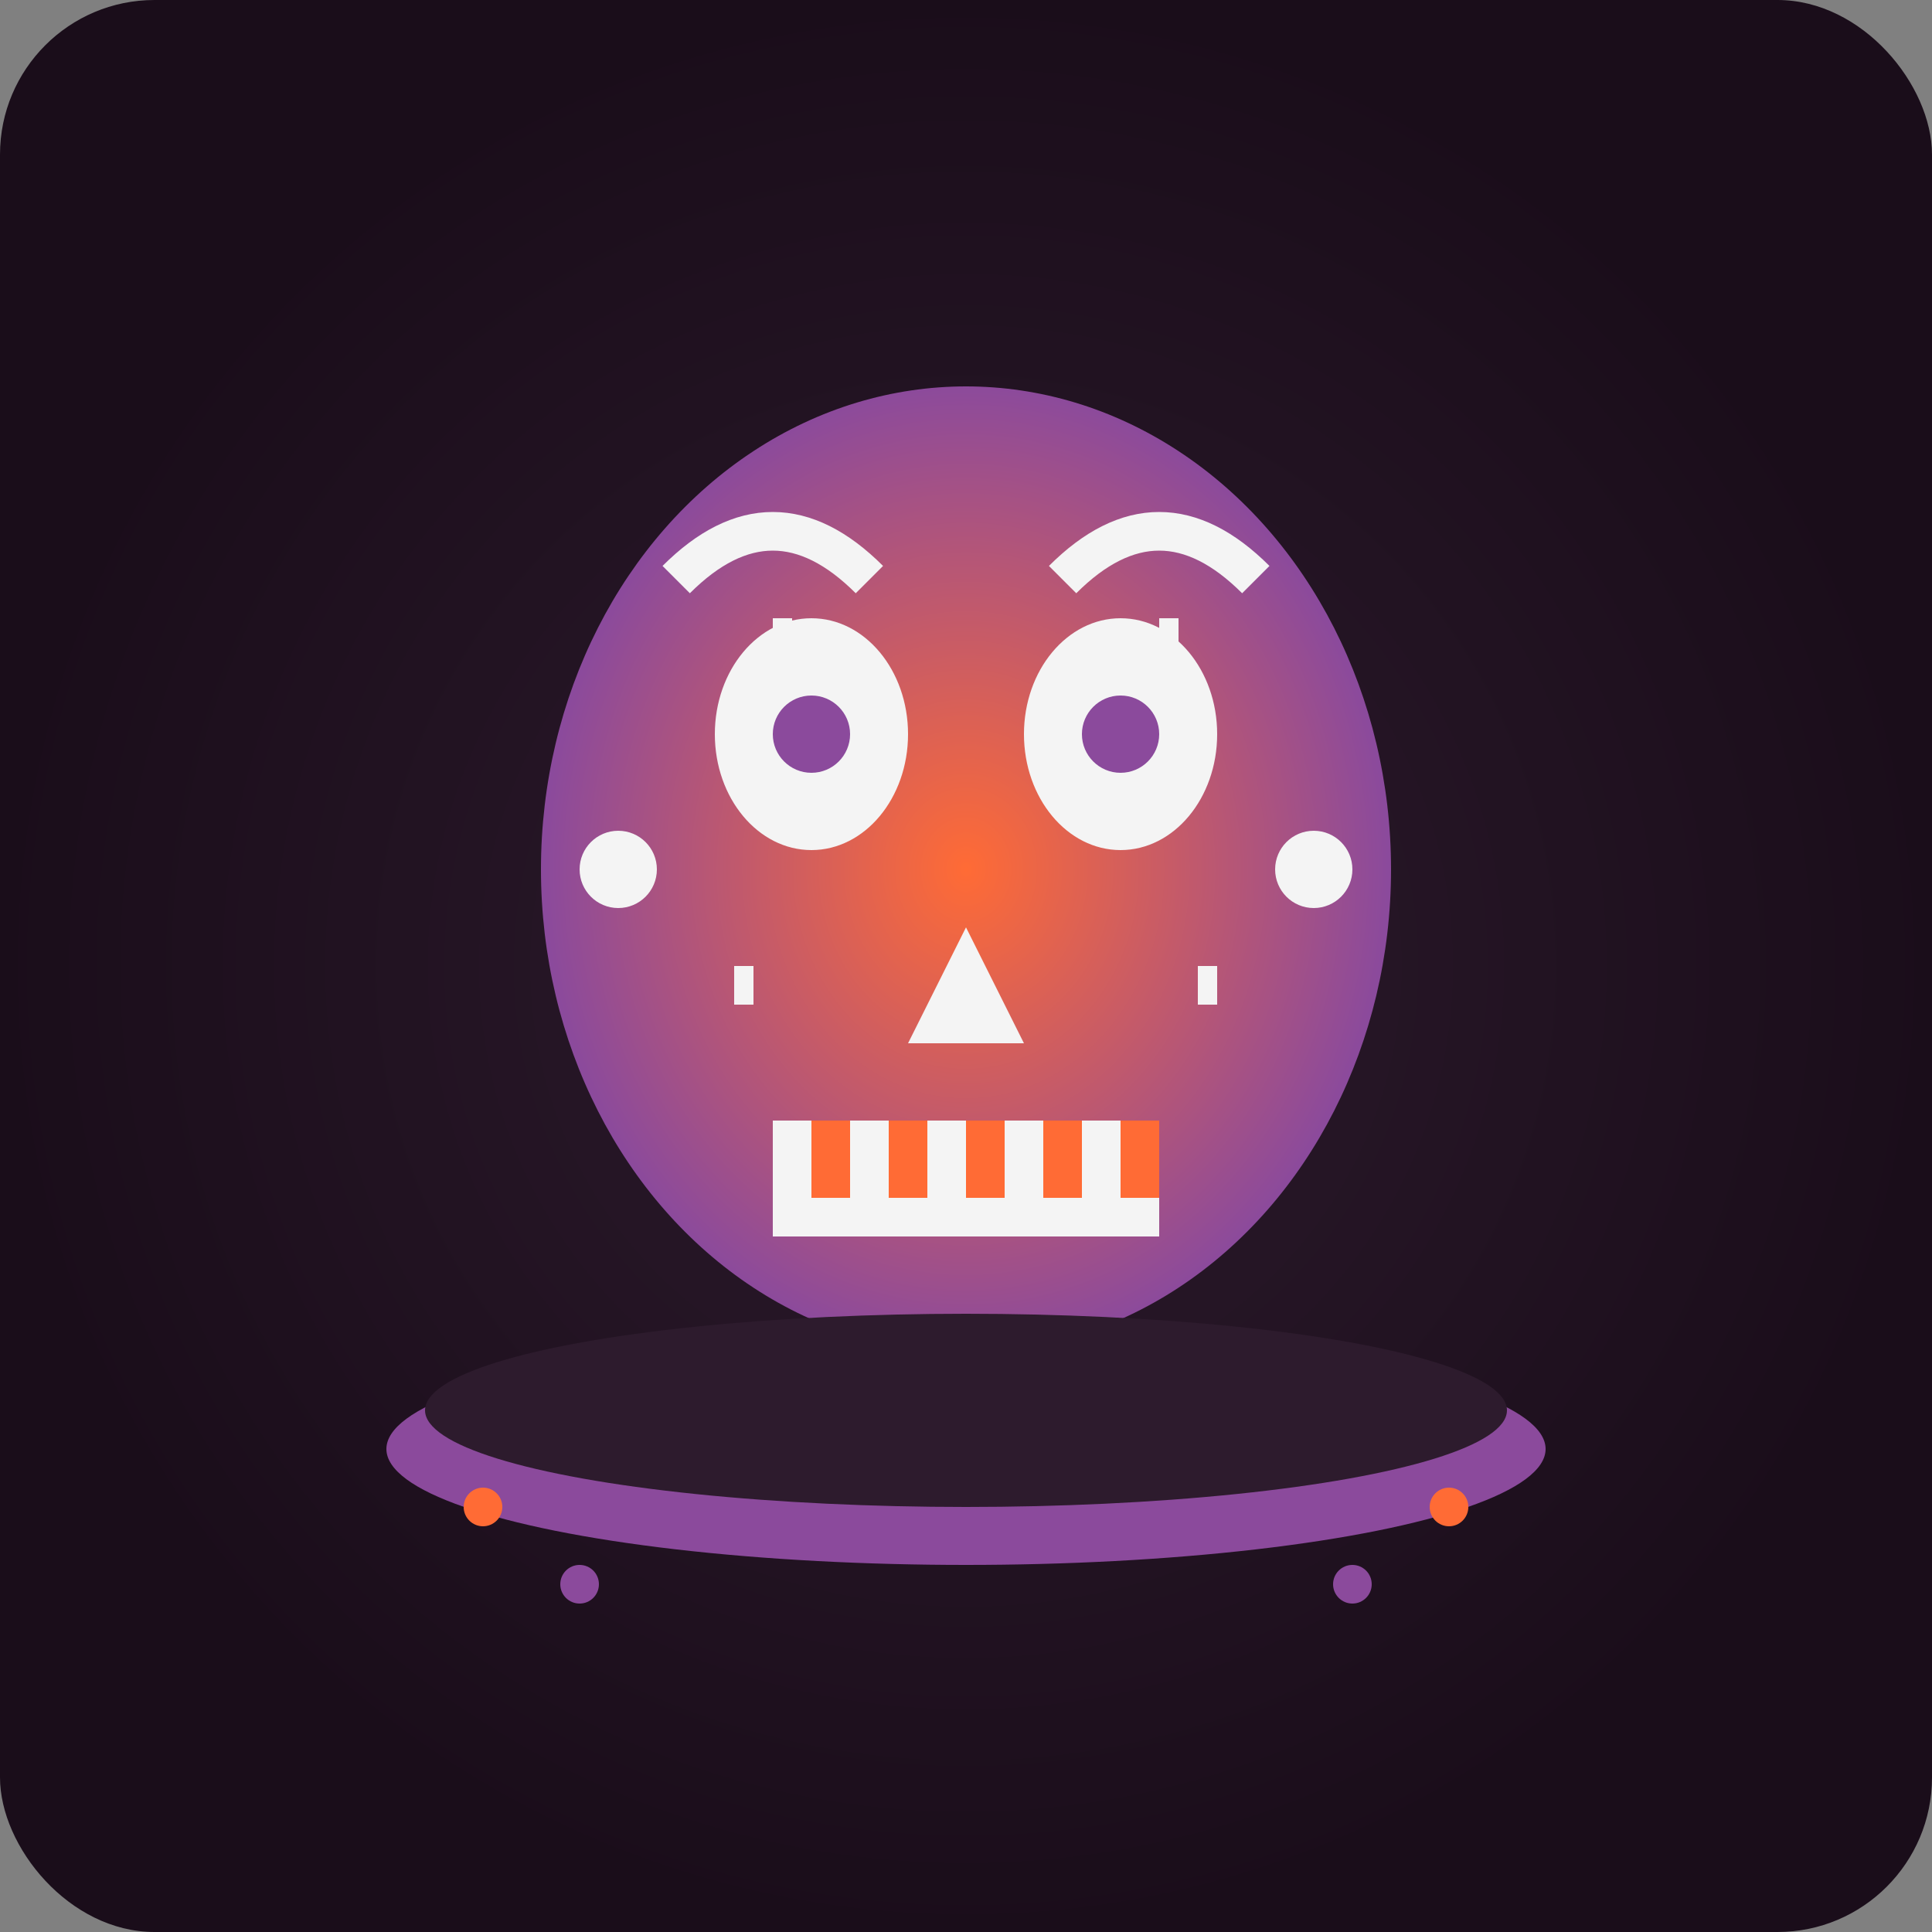 <svg width="100" height="100" viewBox="0 0 100 100" xmlns="http://www.w3.org/2000/svg">
  <rect x="0" y="0" width="100" height="100" fill="#808080" stroke="none"/>
  <!-- Pan de Muerto 2 - Decorated skull-shaped bread -->
  <defs>
    <radialGradient id="bg18" cx="50%" cy="50%" r="50%">
      <stop offset="0%" style="stop-color:#2d1b2d"/>
      <stop offset="100%" style="stop-color:#1a0d1a"/>
    </radialGradient>
    <radialGradient id="bread2" cx="50%" cy="50%" r="50%">
      <stop offset="0%" style="stop-color:#ff6b35"/>
      <stop offset="100%" style="stop-color:#8b4a9c"/>
    </radialGradient>
  </defs>
  
  <!-- Background -->
  <rect width="100" height="100" fill="url(#bg18)" rx="8"/>
  
  <!-- Main bread shaped like skull -->
  <ellipse cx="50" cy="45" rx="22" ry="25" fill="url(#bread2)"/>
  
  <!-- Eye holes (filled with sugar) -->
  <ellipse cx="42" cy="38" rx="5" ry="6" fill="#f4f4f4"/>
  <ellipse cx="58" cy="38" rx="5" ry="6" fill="#f4f4f4"/>
  <circle cx="42" cy="38" r="2" fill="#8b4a9c"/>
  <circle cx="58" cy="38" r="2" fill="#8b4a9c"/>
  
  <!-- Nose hole -->
  <path d="M50 48 L47 54 L53 54 Z" fill="#f4f4f4"/>
  
  <!-- Mouth with teeth -->
  <rect x="40" y="58" width="20" height="6" fill="#f4f4f4"/>
  <rect x="42" y="58" width="2" height="4" fill="#ff6b35"/>
  <rect x="46" y="58" width="2" height="4" fill="#ff6b35"/>
  <rect x="50" y="58" width="2" height="4" fill="#ff6b35"/>
  <rect x="54" y="58" width="2" height="4" fill="#ff6b35"/>
  <rect x="58" y="58" width="2" height="4" fill="#ff6b35"/>
  
  <!-- Decorative icing patterns -->
  <path d="M35 30 Q40 25 45 30" stroke="#f4f4f4" stroke-width="2" fill="none"/>
  <path d="M55 30 Q60 25 65 30" stroke="#f4f4f4" stroke-width="2" fill="none"/>
  
  <!-- Side decorations -->
  <circle cx="32" cy="45" r="2" fill="#f4f4f4"/>
  <circle cx="68" cy="45" r="2" fill="#f4f4f4"/>
  
  <!-- Sugar sprinkles -->
  <rect x="40" y="32" width="1" height="2" fill="#f4f4f4"/>
  <rect x="45" y="35" width="1" height="2" fill="#f4f4f4"/>
  <rect x="55" y="35" width="1" height="2" fill="#f4f4f4"/>
  <rect x="60" y="32" width="1" height="2" fill="#f4f4f4"/>
  <rect x="38" y="50" width="1" height="2" fill="#f4f4f4"/>
  <rect x="62" y="50" width="1" height="2" fill="#f4f4f4"/>
  
  <!-- Plate -->
  <ellipse cx="50" cy="75" rx="30" ry="6" fill="#8b4a9c"/>
  <ellipse cx="50" cy="73" rx="28" ry="5" fill="#2d1b2d"/>
  
  <!-- Crumbs -->
  <circle cx="25" cy="78" r="1" fill="#ff6b35"/>
  <circle cx="75" cy="78" r="1" fill="#ff6b35"/>
  <circle cx="30" cy="82" r="1" fill="#8b4a9c"/>
  <circle cx="70" cy="82" r="1" fill="#8b4a9c"/>
</svg>
